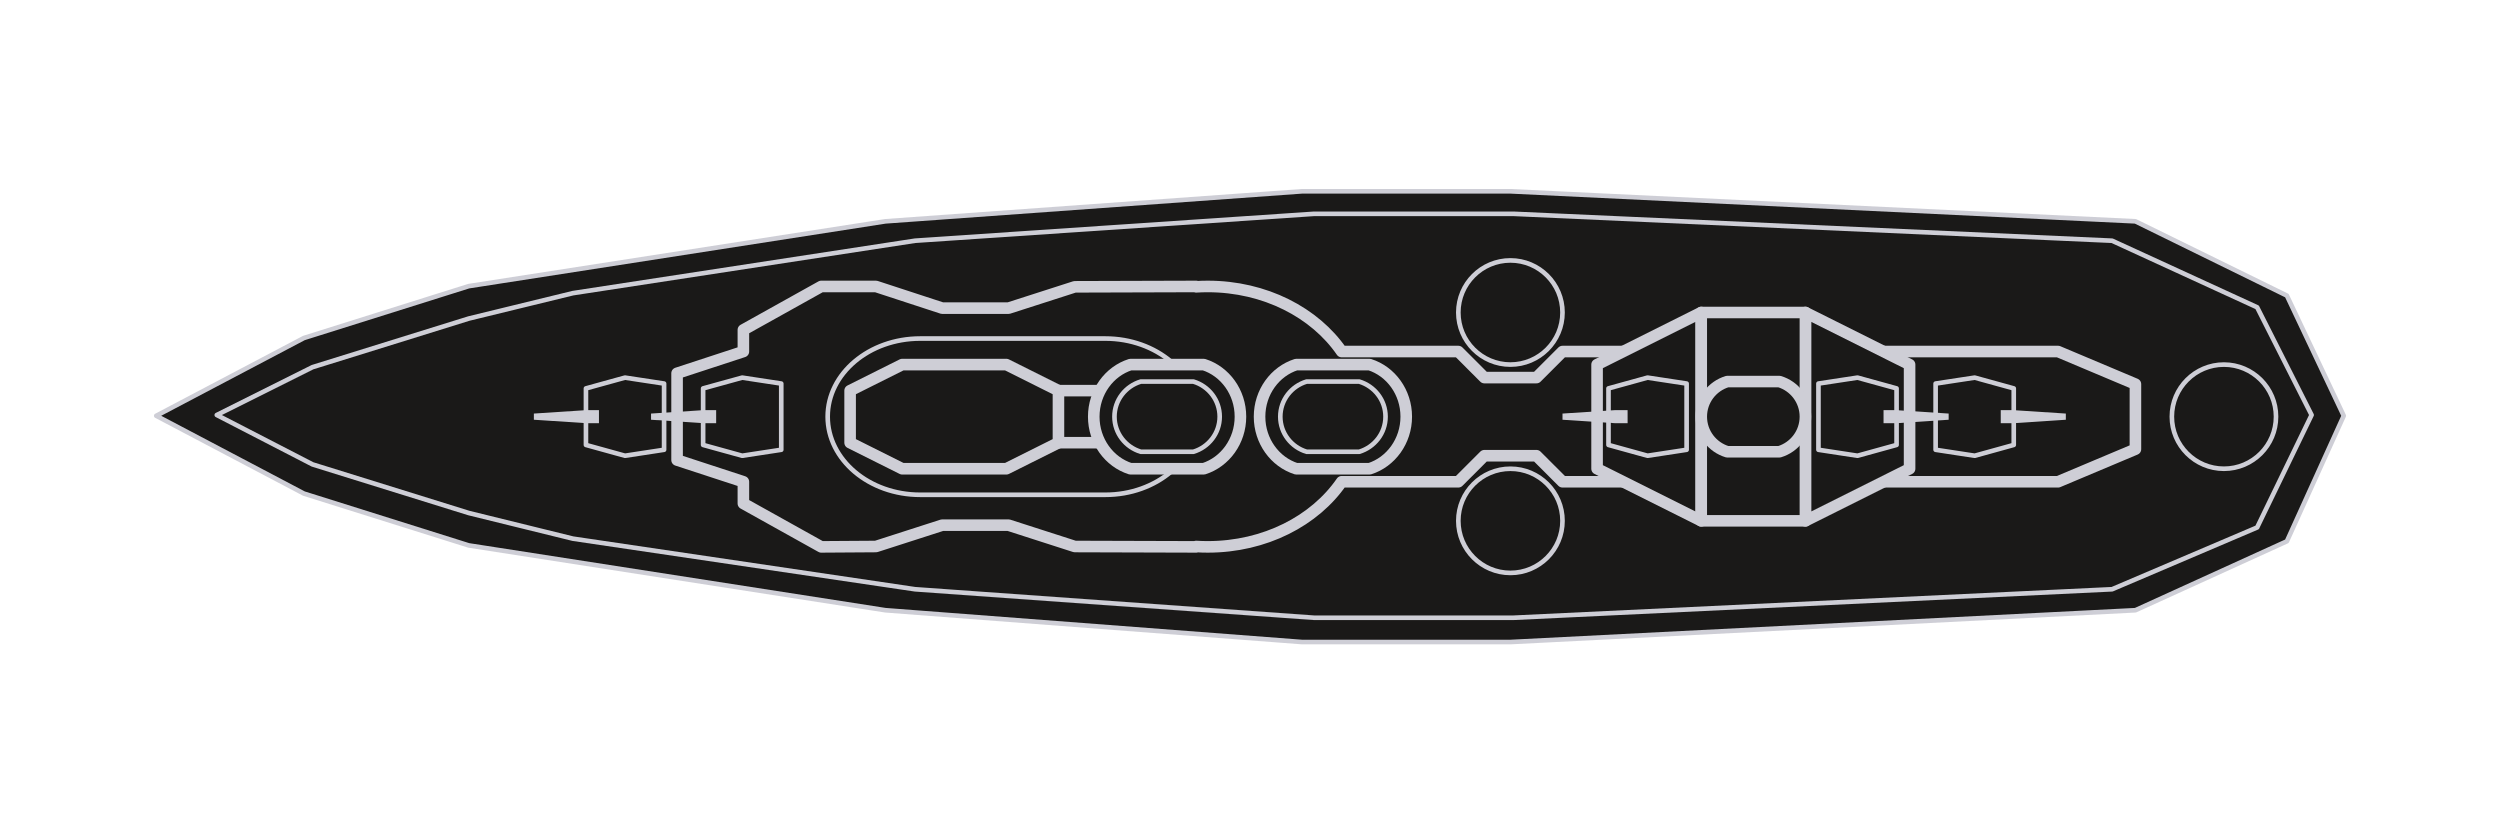 <?xml version="1.0" encoding="UTF-8" standalone="no"?><!DOCTYPE svg PUBLIC "-//W3C//DTD SVG 1.1//EN" "http://www.w3.org/Graphics/SVG/1.1/DTD/svg11.dtd"><svg width="100%" height="100%" viewBox="0 0 108 36" version="1.1" xmlns="http://www.w3.org/2000/svg" xmlns:xlink="http://www.w3.org/1999/xlink" xml:space="preserve" xmlns:serif="http://www.serif.com/" style="fill-rule:evenodd;clip-rule:evenodd;stroke-linejoin:round;stroke-miterlimit:2;"><g><path d="M13.13,14.601l-6.38,3.361l6.38,3.361l7.12,2.239l18,2.8l18,1.374l9,0l27,-1.374l6.543,-2.979l2.457,-5.421l-2.457,-5.192l-6.543,-3.209l-27,-1.297l-9,0l-18,1.297l-18,2.8l-7.12,2.24Z" style="fill:#1a1918;stroke:#ceced6;stroke-width:0.2px;"/><path d="M13.5,15.862l-4.135,2.066l4.135,2.134l6.75,2.1l4.5,1.108l14.78,2.186l17.238,1.231l8.618,0l25.856,-1.231l6.266,-2.67l2.353,-4.858l-2.353,-4.653l-6.266,-2.876l-25.856,-1.162l-8.618,0l-17.238,1.162l-14.78,2.265l-4.5,1.098l-6.75,2.1Z" style="fill:#1a1918;stroke:#ceced6;stroke-width:0.2px;"/><path d="M35.478,23.625l-3.364,-1.875l0,-0.938l-2.864,-0.937l0,-3.75l2.864,-0.938l0,-0.937l3.364,-1.875l2.363,0l2.864,0.937l2.863,0l2.864,-0.921l5.243,-0.016l0,0.016c0.166,-0.011 0.332,-0.016 0.5,-0.016c2.471,0 4.629,1.132 5.785,2.812l5.04,-0l1.125,1.125l2.25,-0l1.125,-1.125l21.41,-0l3.34,1.407l0,2.812l-3.34,1.406l-21.41,-0l-1.125,-1.125l-2.25,-0l-1.125,1.125l-5.04,-0c-1.156,1.681 -3.314,2.813 -5.785,2.813c-0.168,-0 -0.334,-0.005 -0.5,-0.016l0,0.016l-5.243,-0.016l-2.864,-0.922l-2.863,-0l-2.864,0.922l-2.363,0.016Z" style="fill:#1a1918;stroke:#ceced6;stroke-width:0.5px;"/><path d="M28.688,19.43l-1.688,0.258l-1.687,-0.467l0,-2.442l1.687,-0.466l1.688,0.257l0,2.86Z" style="fill:#1a1918;stroke:#ceced6;stroke-width:0.2px;"/><path d="M25.313,17.719l-2.25,0.147l0,0.267l2.25,0.148l0.562,0l0,-0.562l-0.562,0Z" style="fill:#ceced6;"/><path d="M33.75,19.43l-1.687,0.258l-1.688,-0.467l0,-2.442l1.688,-0.466l1.687,0.257l0,2.86Z" style="fill:#1a1918;stroke:#ceced6;stroke-width:0.2px;"/><path d="M30.375,17.719l-2.25,0.147l0,0.267l2.25,0.148l0.563,0l0,-0.562l-0.563,0Z" style="fill:#ceced6;"/><path d="M39.754,21.375c-2.207,0 -3.998,-1.512 -3.998,-3.375c0,-1.863 1.791,-3.375 3.998,-3.375l7.997,0c2.207,0 3.999,1.512 3.999,3.375c0,1.863 -1.792,3.375 -3.999,3.375l-7.997,0Z" style="fill:#1a1918;stroke:#ceced6;stroke-width:0.2px;"/><rect x="44.466" y="16.875" width="7.284" height="2.25" style="fill:#1a1918;stroke:#ceced6;stroke-width:0.5px;"/><path d="M38.975,20.25l-2.25,-1.125l0,-2.25l2.25,-1.125l4.5,0l2.25,1.125l0,2.25l-2.25,1.125l-4.5,0Z" style="fill:#1a1918;stroke:#ceced6;stroke-width:0.5px;"/><path d="M73.494,13.5l0,9l-4.5,-2.25l0,-4.5l4.5,-2.25Z" style="fill:#1a1918;stroke:#ceced6;stroke-width:0.5px;"/><path d="M77.994,13.5l0,9l4.5,-2.25l0,-4.5l-4.5,-2.25Z" style="fill:#1a1918;stroke:#ceced6;stroke-width:0.5px;"/><rect x="73.494" y="13.5" width="4.5" height="9" style="fill:#1a1918;stroke:#ceced6;stroke-width:0.5px;"/><path d="M83.619,19.43l1.688,0.258l1.687,-0.467l0,-2.442l-1.687,-0.466l-1.688,0.257l0,2.86Z" style="fill:#1a1918;stroke:#ceced6;stroke-width:0.2px;"/><path d="M86.994,17.719l2.25,0.147l0,0.267l-2.25,0.148l-0.562,0l0,-0.562l0.562,0Z" style="fill:#ceced6;"/><path d="M78.557,19.43l1.687,0.258l1.688,-0.467l0,-2.442l-1.688,-0.466l-1.687,0.257l0,2.86Z" style="fill:#1a1918;stroke:#ceced6;stroke-width:0.2px;"/><path d="M81.932,17.719l2.25,0.147l0,0.267l-2.25,0.148l-0.563,0l0,-0.562l0.563,0Z" style="fill:#ceced6;"/><path d="M72.862,19.43l-1.688,0.258l-1.687,-0.467l0,-2.442l1.687,-0.466l1.688,0.257l0,2.86Z" style="fill:#1a1918;stroke:#ceced6;stroke-width:0.2px;"/><path d="M69.75,17.719l-2.25,0.147l0,0.267l2.25,0.148l0.563,0l-0.001,-0.562l-0.562,0Z" style="fill:#ceced6;"/><path d="M74.619,19.516c-0.651,-0.197 -1.125,-0.801 -1.125,-1.516c0,-0.715 0.474,-1.319 1.125,-1.516l2.25,0c0.651,0.197 1.125,0.801 1.125,1.516c0,0.715 -0.474,1.319 -1.125,1.516l-2.25,0Z" style="fill:#1a1918;stroke:#ceced6;stroke-width:0.5px;"/><path d="M55.997,20.25c-0.916,-0.292 -1.584,-1.19 -1.584,-2.25c0,-1.06 0.668,-1.958 1.584,-2.25l3.169,0c0.916,0.292 1.584,1.19 1.584,2.25c0,1.06 -0.668,1.958 -1.584,2.25l-3.169,0Z" style="fill:#1a1918;stroke:#ceced6;stroke-width:0.5px;"/><path d="M56.445,19.516c-0.657,-0.197 -1.136,-0.801 -1.136,-1.516c0,-0.715 0.479,-1.319 1.136,-1.516l2.273,0c0.657,0.197 1.137,0.801 1.137,1.516c0,0.715 -0.48,1.319 -1.137,1.516l-2.273,0Z" style="fill:#1a1918;stroke:#ceced6;stroke-width:0.2px;"/><path d="M48.834,20.25c-0.916,-0.292 -1.584,-1.19 -1.584,-2.25c0,-1.06 0.668,-1.958 1.584,-2.25l3.169,0c0.916,0.292 1.584,1.19 1.584,2.25c0,1.06 -0.668,1.958 -1.584,2.25l-3.169,0Z" style="fill:#1a1918;stroke:#ceced6;stroke-width:0.5px;"/><path d="M49.282,19.516c-0.657,-0.197 -1.137,-0.801 -1.137,-1.516c-0,-0.715 0.48,-1.319 1.137,-1.516l2.273,0c0.657,0.197 1.136,0.801 1.136,1.516c-0,0.715 -0.479,1.319 -1.136,1.516l-2.273,0Z" style="fill:#1a1918;stroke:#ceced6;stroke-width:0.2px;"/><path d="M93.824,18c0,-1.242 1.008,-2.25 2.25,-2.25c1.242,0 2.25,1.008 2.25,2.25c0,1.242 -1.008,2.25 -2.25,2.25c-1.242,0 -2.25,-1.008 -2.25,-2.25Z" style="fill:#1a1918;stroke:#ceced6;stroke-width:0.2px;"/><path d="M63,22.5c0,-1.242 1.008,-2.25 2.25,-2.25c1.242,0 2.25,1.008 2.25,2.25c0,1.242 -1.008,2.25 -2.25,2.25c-1.242,0 -2.25,-1.008 -2.25,-2.25Z" style="fill:#1a1918;stroke:#ceced6;stroke-width:0.2px;"/><path d="M63,13.5c0,-1.242 1.008,-2.25 2.25,-2.25c1.242,0 2.25,1.008 2.25,2.25c0,1.242 -1.008,2.25 -2.25,2.25c-1.242,0 -2.25,-1.008 -2.25,-2.25Z" style="fill:#1a1918;stroke:#ceced6;stroke-width:0.2px;"/></g></svg>
